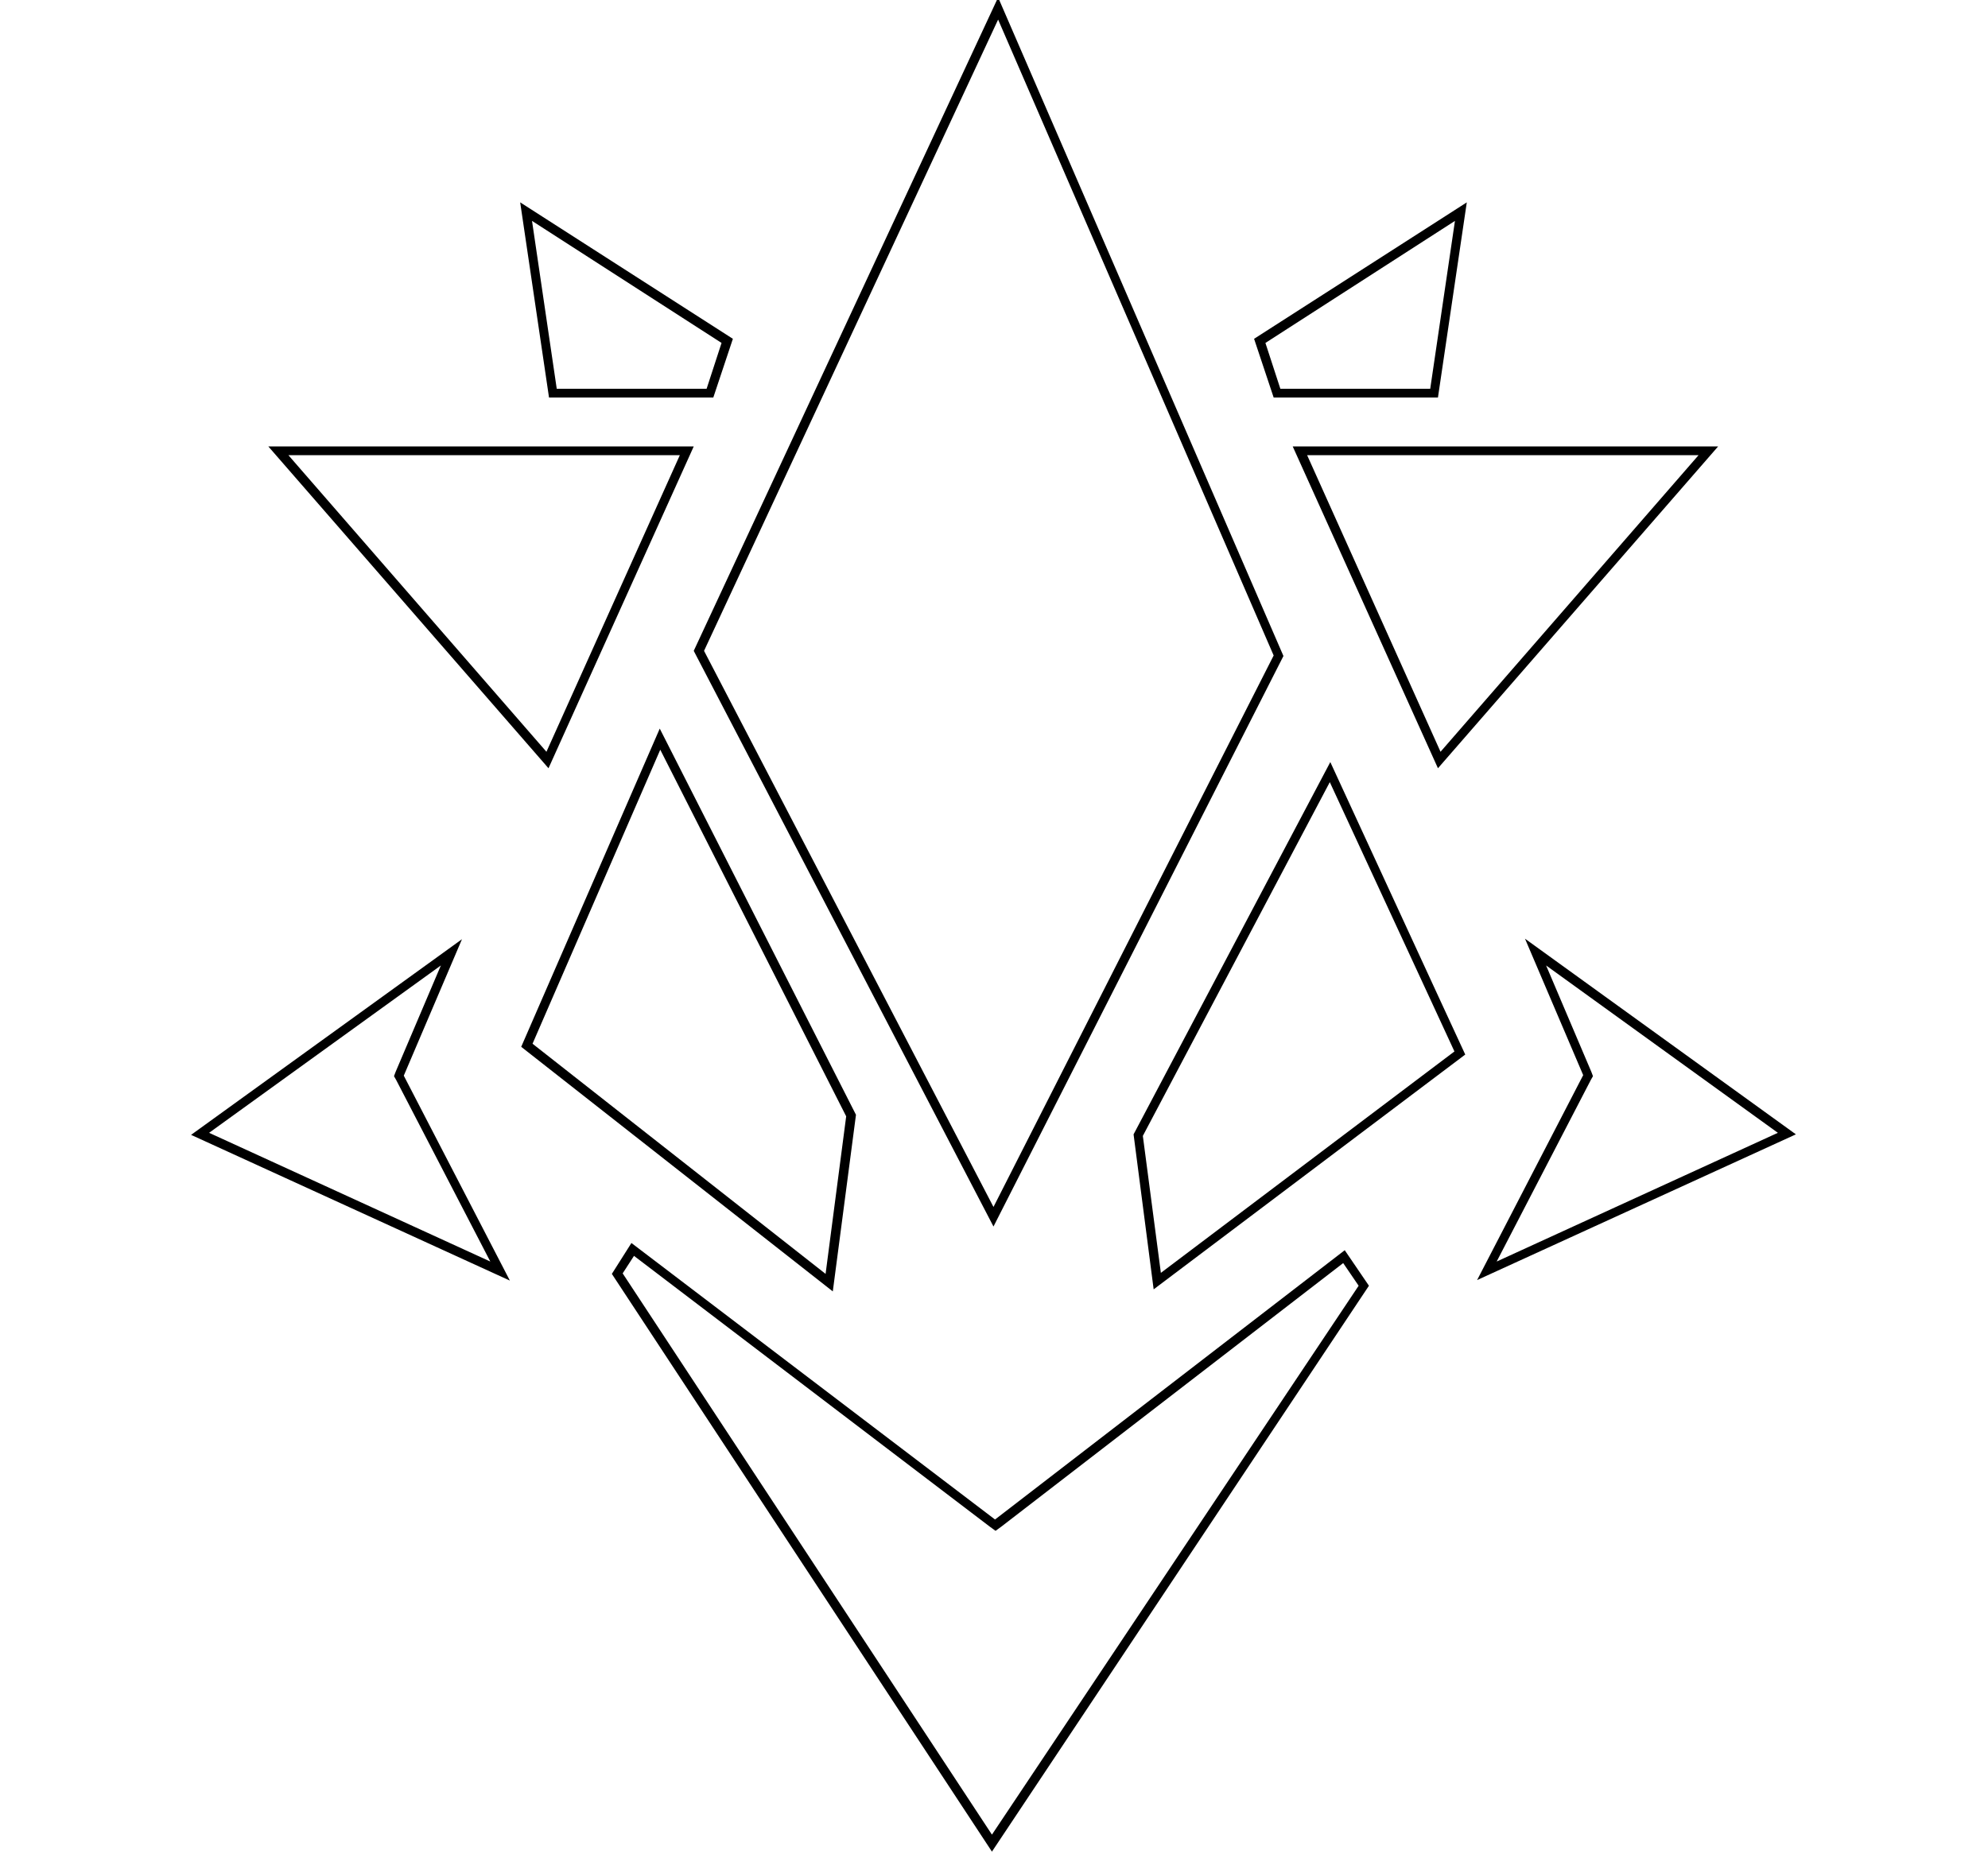 
<svg class="race_emblem" viewBox="0 0 386 360" xmlns="http://www.w3.org/2000/svg">
    <path d="M192.9,238.2l56.3-110.8L193.8-0.5l-59.1,126.9L192.9,238.2z M247.3,127.3l-54.4,107.1l-56.2-108L193.8,3.8L247.3,127.3z M166.2,216.5l-38.1-75l-26.9,61.8l60.5,47.5L166.2,216.5z M103.4,202.7l24.8-57.1l36.1,71.2l-4,30.6L103.4,202.7z M258.3,148l-38.2,72.3l3.9,30.1l60.5-45.6l-5.5-11.9L258.3,148z M225.4,247.2l-3.5-26.6l36.3-68.7l19.3,41.7l4.9,10.6L225.4,247.2z M193.2,295.1l-70.6-53.7l-3.8,6l73.8,112.2l73.2-109.9l-4.7-6.9L193.2,295.1z M192.6,356.3l-71.7-109l2.2-3.4l69.1,52.6l1.1,0.8l1.1-0.8l66.4-51.2l3,4.4L192.6,356.3z M138.5,77.2l3.8-11.4l-41.3-26.5l5.6,37.9H138.5z M140.1,66.6l-2.9,8.9h-29.1l-4.8-32.6L140.1,66.6z M134.7,86.7H52.1l54.4,62.5L134.7,86.7z M56,88.4h76L106.1,146L56,88.4z M89.7,182.4l-52.6,38l61.9,28.3l-20.6-39.8L89.7,182.4z M95.2,245l-54.6-25l45-32.5l-8.8,20.7l-0.3,0.8l0.4,0.7L95.2,245z M279.2,77.2l5.6-37.9l-41.3,26.5l3.8,11.4H279.2z M282.5,42.9l-4.8,32.6h-29.1l-2.9-8.9L282.5,42.9z M279.2,149.2l54.4-62.5h-82.6L279.2,149.2z M279.7,146l-25.9-57.6h76L279.7,146z M348.7,220.3l-52.6-38l11.3,26.5l-20.6,39.8L348.7,220.3z M309,208.2l-8.8-20.7l45,32.5l-54.6,25l18.3-35.3l0.4-0.7L309,208.2z"/>
</svg>
